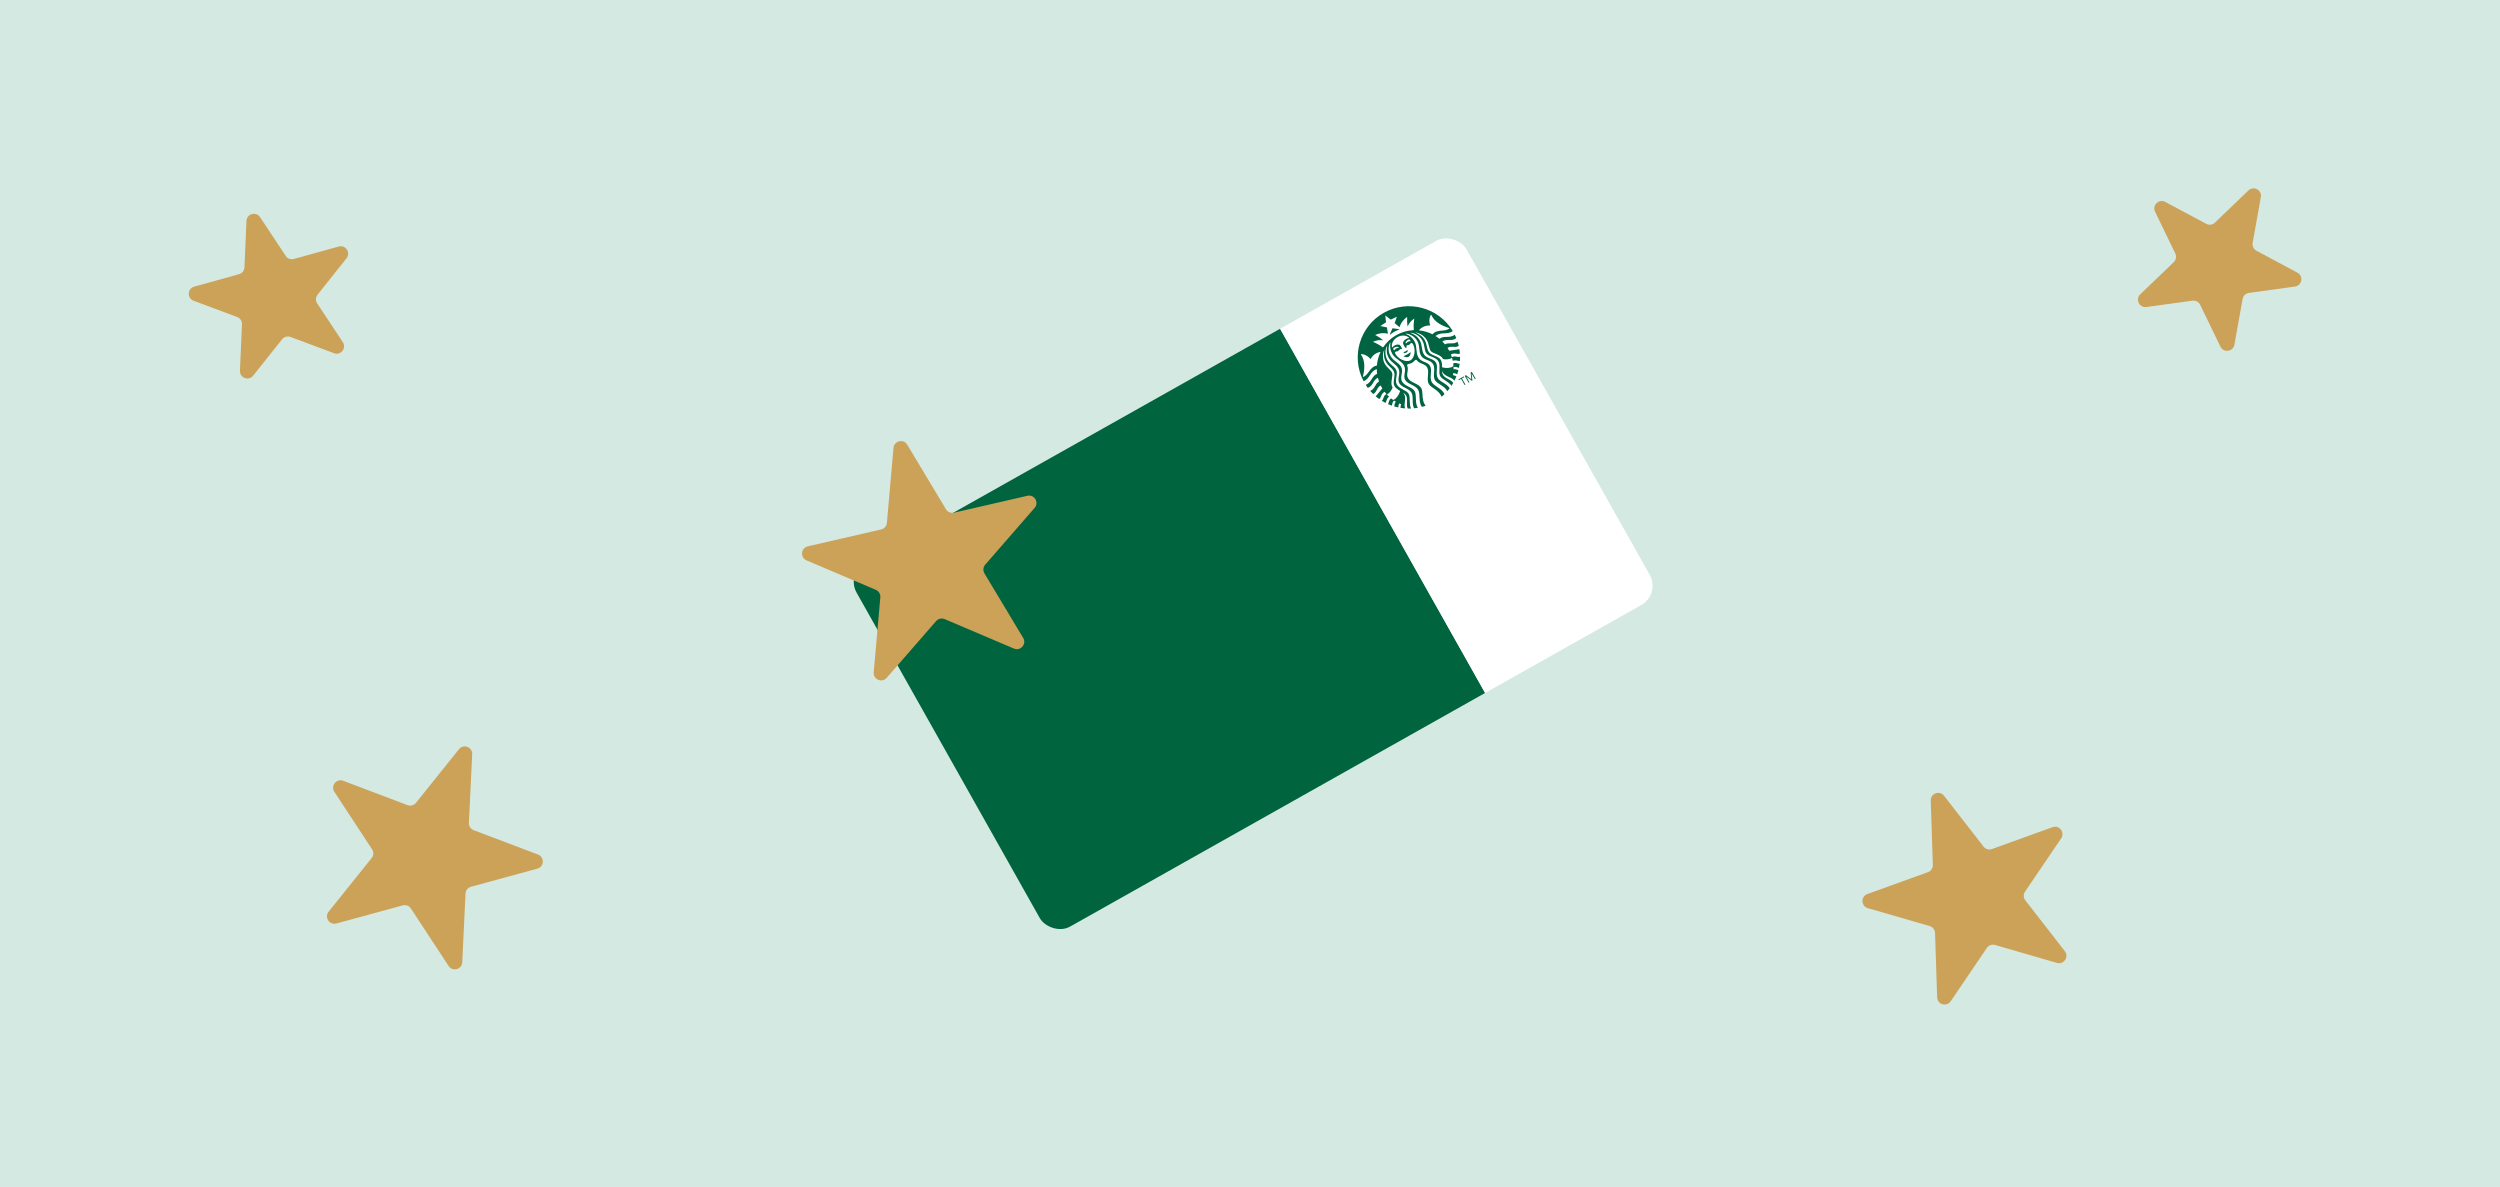<svg width="337" height="160" viewBox="0 0 337 160" fill="none" xmlns="http://www.w3.org/2000/svg">
<rect width="337" height="160" fill="#D4E9E2"/>
<g clip-path="url(#clip0)">
<rect x="114" y="77.28" width="67.197" height="56.337" transform="rotate(-29.376 114 77.28)" fill="#00653E"/>
<rect x="172.557" y="44.318" width="27.15" height="56.337" transform="rotate(-29.376 172.557 44.318)" fill="white"/>
<g clip-path="url(#clip1)">
<path d="M193.301 54.187C196.621 52.319 197.797 48.113 195.929 44.793C194.06 41.474 189.854 40.297 186.535 42.166C183.215 44.035 182.039 48.24 183.907 51.56C185.776 54.88 189.982 56.056 193.301 54.187Z" fill="white"/>
<path d="M188.602 44.424C188.544 44.444 188.266 44.545 187.968 44.712C187.671 44.88 187.441 45.065 187.393 45.105C187.366 45.127 187.338 45.104 187.351 45.074C187.363 45.047 187.707 44.249 187.707 44.249L188.597 44.373C188.63 44.377 188.635 44.413 188.602 44.424ZM189.237 47.986C189.237 47.986 189.211 48.016 189.219 48.048C189.4 48.074 189.611 48.246 189.874 48.098C190.137 47.95 190.1 47.68 190.171 47.512C190.147 47.489 190.109 47.495 190.109 47.495C190.109 47.495 189.966 47.627 189.695 47.78C189.424 47.932 189.237 47.986 189.237 47.986V47.986ZM189.464 47.37C189.391 47.411 189.359 47.392 189.31 47.42C189.262 47.447 189.191 47.537 189.191 47.583C189.202 47.6 189.218 47.612 189.238 47.619C189.354 47.575 189.435 47.607 189.559 47.538C189.683 47.468 189.697 47.382 189.795 47.306C189.799 47.285 189.797 47.265 189.789 47.246C189.749 47.223 189.636 47.237 189.588 47.264C189.538 47.291 189.537 47.328 189.464 47.37V47.37ZM196.105 45.128C196.179 45.276 196.246 45.425 196.308 45.576C195.691 46.072 195.106 45.602 194.426 46.025C194.551 46.15 194.67 46.281 194.782 46.42C195.357 46.096 195.891 46.503 196.486 46.064C196.545 46.248 196.596 46.432 196.639 46.618C196.161 46.953 195.7 46.55 195.123 46.894C195.174 46.974 195.224 47.057 195.272 47.142L195.349 47.284L196.729 47.078C196.761 47.273 196.783 47.468 196.798 47.664C196.446 47.837 196.081 47.466 195.581 47.793C195.629 47.914 195.671 48.036 195.71 48.159C196.143 47.873 196.474 48.234 196.816 48.086C196.819 48.282 196.812 48.479 196.798 48.674C196.549 48.679 196.208 48.464 195.835 48.649C195.807 48.513 195.774 48.378 195.735 48.244C195.413 48.425 194.974 48.507 194.506 48.4C194.286 47.773 193.074 47.691 192.839 47.273C192.584 46.819 192.672 46.439 192.327 45.828C192.072 45.374 191.575 45.006 191.053 44.857C190.952 44.828 190.856 44.812 190.754 44.807C191.272 45.013 191.758 45.329 192.05 45.848C192.374 46.423 192.278 46.878 192.577 47.41C192.876 47.941 193.912 47.963 194.221 48.511C194.342 48.727 194.391 48.976 194.397 49.517C194.942 49.67 195.504 49.604 195.797 49.439C195.892 49.385 195.927 49.327 195.919 49.233C195.912 49.153 195.903 49.072 195.892 48.991C196.215 48.825 196.521 49.031 196.761 49.047C196.737 49.23 196.706 49.411 196.669 49.591C196.478 49.527 196.198 49.397 195.933 49.466C195.937 49.57 195.938 49.673 195.936 49.777C196.165 49.719 196.413 49.843 196.593 49.916C196.545 50.097 196.491 50.276 196.429 50.453C196.285 50.377 196.08 50.293 195.9 50.286C195.889 50.381 195.874 50.475 195.857 50.569C196.014 50.582 196.192 50.664 196.322 50.74C196.244 50.934 196.158 51.125 196.063 51.311C195.644 50.743 194.576 50.794 194.402 49.959C194.398 50.125 194.398 50.331 194.504 50.519C194.792 51.031 195.568 51.131 195.898 51.616C195.823 51.747 195.743 51.876 195.659 52.003C195.324 51.454 194.401 51.167 194.142 50.707C193.853 50.194 194.235 49.3 193.894 48.695C193.553 48.089 192.542 48.106 192.242 47.574C191.943 47.042 192.1 46.55 191.717 45.869C191.436 45.37 190.914 44.998 190.366 44.881C190.269 44.861 190.179 44.851 190.08 44.854C190.659 45.074 191.071 45.338 191.392 45.908C191.753 46.549 191.575 47.118 191.929 47.745C192.282 48.373 193.239 48.293 193.569 48.878C193.898 49.463 193.467 50.355 193.805 50.956C194.113 51.503 195.045 51.697 195.419 52.341C195.316 52.477 195.208 52.61 195.094 52.739C194.804 52.038 193.721 51.758 193.42 51.223C193.091 50.639 193.543 49.723 193.188 49.093C192.833 48.462 191.921 48.589 191.557 47.942C191.193 47.295 191.449 46.679 191.047 45.964C190.733 45.407 190.176 45.061 189.6 44.976L189.563 44.971C189.51 44.965 189.497 45.016 189.543 45.034C190.027 45.229 190.382 45.503 190.681 46.035C191.049 46.689 190.822 47.516 191.179 48.15C191.6 48.898 192.427 48.713 192.772 49.327C193.117 49.94 192.635 50.857 193.002 51.508C193.342 52.112 194.436 52.379 194.706 53.145C194.583 53.263 194.455 53.378 194.322 53.487C193.968 52.544 192.914 52.317 192.594 51.749C192.248 51.134 192.725 50.144 192.387 49.544C192.068 48.977 191.4 49.109 191 48.571C190.945 48.498 190.848 48.475 190.769 48.539C190.666 48.624 190.562 48.782 190.332 48.912C190.101 49.041 189.912 49.048 189.786 49.092C189.69 49.127 189.66 49.221 189.694 49.306C189.947 49.927 189.487 50.43 189.806 50.996C190.144 51.597 191.237 51.703 191.584 52.318C191.903 52.886 191.55 53.905 192.173 54.697C192.011 54.754 191.846 54.803 191.682 54.847C191.166 54.219 191.506 53.145 191.166 52.542C190.8 51.891 189.766 51.827 189.42 51.213C189.075 50.6 189.662 49.988 189.241 49.241C188.884 48.607 188.059 48.372 187.691 47.718C187.391 47.187 187.341 46.742 187.426 46.226C187.434 46.178 187.384 46.161 187.361 46.211L187.347 46.244C187.12 46.78 187.127 47.436 187.441 47.993C187.843 48.708 188.503 48.808 188.867 49.455C189.231 50.102 188.649 50.816 189.004 51.447C189.359 52.077 190.377 52.166 190.706 52.75C191.007 53.285 190.685 54.356 191.133 54.967C190.964 54.998 190.794 55.021 190.624 55.039C190.269 54.385 190.585 53.488 190.277 52.941C189.939 52.34 188.954 52.245 188.624 51.66C188.295 51.075 188.859 50.298 188.506 49.671C188.153 49.043 187.575 48.9 187.214 48.259C186.893 47.689 186.881 47.2 186.994 46.591C186.939 46.674 186.901 46.755 186.868 46.849C186.684 47.378 186.731 48.017 187.012 48.516C187.396 49.197 187.898 49.318 188.197 49.849C188.497 50.382 187.957 51.238 188.299 51.844C188.64 52.449 189.602 52.587 189.89 53.099C190.149 53.559 189.916 54.498 190.211 55.068C190.059 55.075 189.908 55.076 189.756 55.072C189.513 54.538 189.83 53.824 189.541 53.311C189.436 53.123 189.26 53.017 189.116 52.933C189.739 53.515 189.141 54.402 189.41 55.055C189.201 55.039 188.994 55.014 188.788 54.98C188.79 54.83 188.812 54.635 188.882 54.493C188.794 54.46 188.705 54.424 188.618 54.385C188.53 54.542 188.496 54.761 188.487 54.923C188.303 54.884 188.122 54.838 187.942 54.784C187.973 54.593 187.996 54.316 188.164 54.15C188.075 54.099 187.987 54.044 187.9 53.987C187.704 54.178 187.669 54.485 187.625 54.681C187.452 54.619 187.281 54.552 187.112 54.477C187.223 54.264 187.206 53.895 187.515 53.706C187.578 53.756 187.643 53.806 187.708 53.854C187.785 53.91 187.852 53.91 187.947 53.857C188.24 53.691 188.588 53.246 188.741 52.7C188.281 52.415 188.093 52.243 187.972 52.027C187.664 51.48 188.182 50.582 187.883 50.051C187.584 49.519 187.145 49.366 186.821 48.79C186.529 48.272 186.511 47.692 186.604 47.142C186.555 47.232 186.518 47.322 186.491 47.424C186.348 47.947 186.405 48.563 186.66 49.017C187.004 49.629 187.375 49.75 187.63 50.204C187.865 50.621 187.307 51.7 187.728 52.214C187.578 52.669 187.28 53.002 186.958 53.184C187.052 53.286 187.151 53.385 187.252 53.479C186.9 53.703 186.908 54.105 186.774 54.316C186.599 54.227 186.429 54.13 186.262 54.026C186.566 53.811 186.429 53.34 186.899 53.118C186.813 53.022 186.731 52.922 186.652 52.818C186.113 53.076 186.242 53.581 185.911 53.791C185.751 53.678 185.595 53.557 185.445 53.429L186.337 52.355L186.256 52.216C186.208 52.131 186.163 52.046 186.121 51.96C185.528 52.276 185.633 52.878 185.099 53.113C184.963 52.98 184.831 52.841 184.705 52.695C185.389 52.414 185.318 51.746 185.893 51.423C185.832 51.255 185.782 51.085 185.74 50.914C185.026 51.276 185.124 52.019 184.38 52.289C184.283 52.158 184.19 52.023 184.102 51.884C184.942 51.527 184.873 50.71 185.638 50.384C185.609 50.174 185.594 49.963 185.593 49.752C184.601 50.102 184.719 51.029 183.813 51.386C182.081 48.096 183.273 44.002 186.535 42.166C189.797 40.33 193.915 41.434 195.83 44.623C195.055 45.212 194.323 44.63 193.51 45.297C193.689 45.407 193.862 45.529 194.027 45.663C194.701 45.178 195.364 45.661 196.105 45.128ZM186.101 47.44C185.557 47.508 185.045 47.851 184.752 48.402C184.442 48.017 183.998 47.768 183.541 47.725C183.477 47.719 183.447 47.776 183.481 47.826C184.057 48.687 183.97 49.764 183.71 50.815C184.49 50.64 184.574 49.462 185.607 49.275C185.657 48.639 185.825 48.016 186.101 47.44V47.44ZM188.379 45.441C187.821 45.755 187.531 46.334 187.638 46.81C187.646 46.847 187.67 46.86 187.697 46.823C187.772 46.722 187.874 46.636 187.998 46.566C188.226 46.438 188.473 46.409 188.674 46.487C188.824 46.631 188.969 46.879 188.99 47.055C188.885 47.087 188.81 47.034 188.719 47.085C188.627 47.137 188.593 47.241 188.437 47.328C188.282 47.416 188.223 47.352 188.121 47.41C188.001 47.477 188.048 47.614 188.127 47.753C188.477 48.375 189.53 48.908 190.137 48.566C190.745 48.224 190.835 47.047 190.485 46.425C190.407 46.286 190.311 46.183 190.176 46.237C190.139 46.317 190.104 46.39 189.961 46.471C189.806 46.558 189.727 46.518 189.635 46.569C189.525 46.631 189.667 46.858 189.543 46.945C189.338 46.784 189.182 46.517 189.12 46.236C189.157 46.024 189.31 45.828 189.537 45.7C189.661 45.63 189.789 45.587 189.913 45.576C189.959 45.572 189.96 45.544 189.933 45.518C189.581 45.179 188.936 45.127 188.379 45.441V45.441ZM189.769 45.833C189.635 45.908 189.501 46.038 189.465 46.203C189.471 46.239 189.496 46.283 189.527 46.304C189.723 46.085 189.935 45.961 190.104 46.019C190.131 45.937 190.123 45.882 190.093 45.83C190.048 45.749 189.934 45.74 189.769 45.833V45.833ZM187.977 47.215C188.028 47.032 188.278 46.899 188.587 46.849C188.527 46.715 188.22 46.705 187.992 46.833C187.826 46.926 187.776 47.028 187.822 47.109C187.851 47.161 187.894 47.197 187.977 47.215ZM190.638 42.947C190.215 43.226 189.918 43.593 189.75 44.019C189.672 43.572 189.655 43.152 189.689 42.717C189.161 43.093 188.808 43.562 188.663 44.105L188 43.554L188.299 42.694L187.471 43.086L186.737 42.524L186.835 43.444L186.071 43.948L186.961 44.138L187.089 44.991C186.549 44.833 185.965 44.892 185.37 45.148C185.76 45.346 186.11 45.578 186.451 45.876C186 45.798 185.532 45.862 185.074 46.079C185.529 46.27 185.967 46.5 186.36 46.792C186.404 46.825 186.455 46.816 186.487 46.767C186.922 46.128 187.507 45.576 188.226 45.171C188.946 44.766 189.721 44.553 190.493 44.512C190.551 44.509 190.585 44.471 190.58 44.416C190.535 43.929 190.565 43.435 190.638 42.947V42.947ZM193.095 45.06C193.79 44.275 194.841 44.813 195.395 44.238C194.361 43.915 193.396 43.43 192.959 42.491C192.934 42.436 192.869 42.433 192.842 42.49C192.641 42.904 192.623 43.412 192.792 43.877C192.169 43.841 191.61 44.101 191.269 44.531C191.904 44.594 192.524 44.773 193.095 45.06V45.06Z" fill="#006341"/>
<path d="M197.377 50.84L197.071 51.012L197.534 51.834L197.424 51.896L196.962 51.074L196.657 51.245L196.599 51.143L197.319 50.738L197.377 50.84V50.84ZM197.448 50.665L197.61 50.574L198.333 51.122L198.335 51.12L198.242 50.218L198.402 50.128L198.923 51.053L198.812 51.115L198.376 50.34L198.374 50.341L198.479 51.303L198.412 51.34L197.643 50.752L197.641 50.753L198.077 51.529L197.968 51.59L197.448 50.665Z" fill="#006341"/>
</g>
</g>
<path d="M61.872 100.991C62.478 100.235 63.697 100.697 63.651 101.665L63.208 110.928C63.187 111.36 63.447 111.757 63.853 111.91L72.525 115.194C73.431 115.537 73.369 116.839 72.434 117.094L63.488 119.535C63.07 119.649 62.773 120.019 62.752 120.452L62.309 129.715C62.263 130.683 61.006 131.026 60.474 130.216L55.388 122.462C55.151 122.099 54.707 121.931 54.289 122.045L45.342 124.487C44.408 124.742 43.693 123.652 44.299 122.896L50.102 115.663C50.373 115.325 50.396 114.851 50.158 114.488L45.072 106.734C44.541 105.924 45.356 104.907 46.262 105.25L54.935 108.534C55.34 108.687 55.798 108.563 56.069 108.225L61.872 100.991Z" fill="#CBA258"/>
<path d="M120.444 60.374C120.529 59.409 121.799 59.116 122.297 59.947L127.518 68.649C127.741 69.02 128.178 69.206 128.6 69.109L138.49 66.832C139.434 66.615 140.104 67.733 139.468 68.463L132.806 76.118C132.521 76.445 132.48 76.917 132.702 77.289L137.923 85.99C138.422 86.821 137.566 87.804 136.675 87.425L127.336 83.454C126.937 83.285 126.475 83.391 126.19 83.718L119.528 91.372C118.892 92.103 117.692 91.593 117.777 90.628L118.668 80.519C118.706 80.088 118.462 79.681 118.064 79.511L108.725 75.54C107.833 75.161 107.948 73.863 108.892 73.645L118.781 71.369C119.203 71.272 119.515 70.914 119.553 70.482L120.444 60.374Z" fill="#CBA258"/>
<path d="M260.266 107.915C260.235 106.947 261.461 106.504 262.055 107.269L267.385 114.125C267.65 114.467 268.106 114.599 268.514 114.452L276.681 111.502C277.592 111.173 278.392 112.202 277.849 113.004L272.975 120.191C272.732 120.55 272.747 121.024 273.013 121.366L278.342 128.222C278.937 128.987 278.205 130.066 277.275 129.797L268.933 127.382C268.517 127.262 268.071 127.423 267.828 127.782L262.954 134.969C262.41 135.771 261.158 135.408 261.127 134.44L260.845 125.761C260.831 125.328 260.54 124.953 260.124 124.833L251.782 122.418C250.852 122.149 250.809 120.846 251.72 120.517L259.888 117.567C260.295 117.42 260.562 117.027 260.548 116.594L260.266 107.915Z" fill="#CBA258"/>
<path d="M303.086 25.674C303.784 25.003 304.934 25.618 304.763 26.571L303.657 32.74C303.581 33.167 303.788 33.594 304.17 33.798L309.695 36.756C310.549 37.213 310.319 38.496 309.36 38.628L303.151 39.483C302.722 39.542 302.38 39.871 302.303 40.298L301.198 46.467C301.027 47.42 299.736 47.598 299.313 46.726L296.582 41.086C296.393 40.696 295.974 40.472 295.545 40.531L289.336 41.386C288.377 41.518 287.809 40.345 288.507 39.674L293.028 35.333C293.34 35.033 293.424 34.566 293.235 34.176L290.503 28.535C290.081 27.663 291.021 26.76 291.875 27.218L297.401 30.175C297.783 30.38 298.253 30.315 298.565 30.015L303.086 25.674Z" fill="#CBA258"/>
<path d="M33.224 29.781C33.266 28.813 34.522 28.465 35.057 29.273L38.517 34.498C38.756 34.86 39.2 35.026 39.618 34.91L45.657 33.234C46.59 32.975 47.31 34.062 46.707 34.82L42.806 39.726C42.536 40.065 42.516 40.539 42.755 40.9L46.215 46.126C46.749 46.934 45.938 47.954 45.031 47.615L39.16 45.421C38.754 45.269 38.297 45.396 38.027 45.735L34.126 50.64C33.523 51.398 32.303 50.942 32.345 49.974L32.617 43.713C32.636 43.28 32.374 42.884 31.968 42.733L26.098 40.539C25.19 40.2 25.247 38.897 26.18 38.638L32.219 36.963C32.637 36.847 32.932 36.475 32.951 36.043L33.224 29.781Z" fill="#CBA258"/>
<defs>
<clipPath id="clip0">
<rect x="114" y="77.28" width="94.347" height="56.337" rx="3" transform="rotate(-29.376 114 77.28)" fill="white"/>
</clipPath>
<clipPath id="clip1">
<rect width="14.254" height="14.254" fill="white" transform="translate(180.211 45.462) rotate(-29.376)"/>
</clipPath>
</defs>
</svg>
